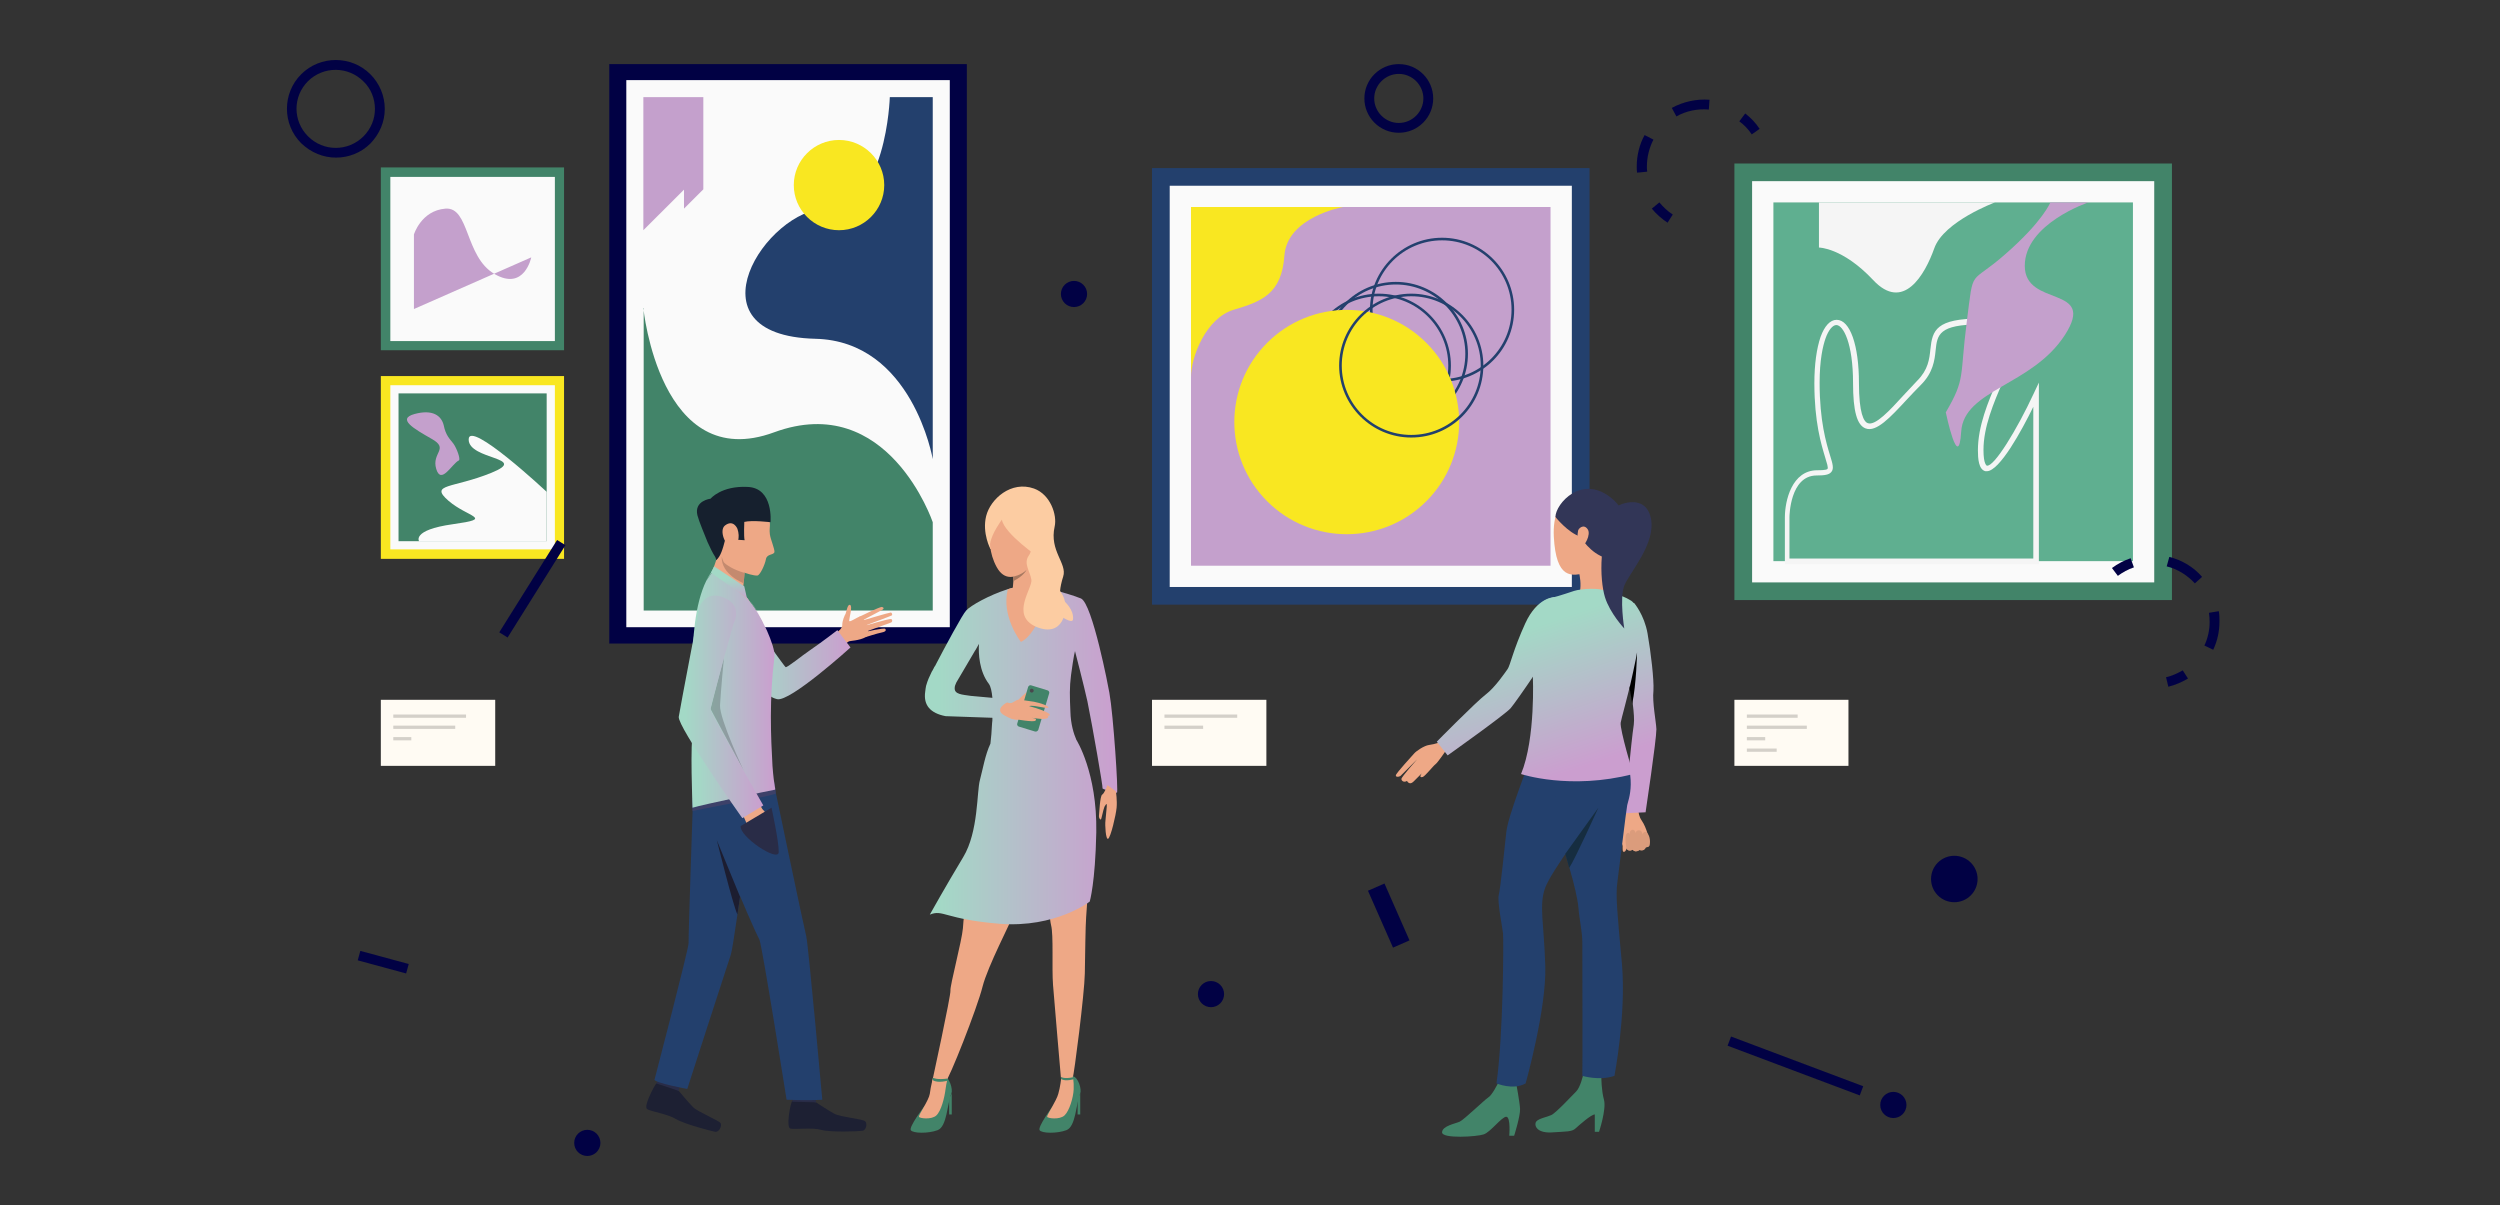 <svg width="280" height="135" viewBox="0 0 280 135" fill="none" xmlns="http://www.w3.org/2000/svg">
<rect x="0" y="0" width="280" height="135" fill="#333333" stroke="none"/>
<path d="M156.665 14.87C154.536 14.87 152.811 13.148 152.811 11.024C152.811 8.9 154.536 7.179 156.665 7.179C158.794 7.179 160.519 8.9 160.519 11.024C160.519 13.148 158.794 14.87 156.665 14.87ZM156.665 8.277C155.16 8.277 153.912 9.523 153.912 11.024C153.912 12.526 155.16 13.771 156.665 13.771C158.17 13.771 159.418 12.526 159.418 11.024C159.418 9.523 158.17 8.277 156.665 8.277Z" fill="#010144"/>
<path d="M186.765 24.942C186.104 24.502 185.517 23.989 185.003 23.367L185.847 22.671C186.287 23.184 186.765 23.66 187.352 24.026L186.765 24.942Z" fill="#010144"/>
<path d="M183.351 19.338C183.314 19.118 183.314 18.862 183.314 18.642C183.314 17.433 183.608 16.188 184.195 15.126L185.186 15.639C184.709 16.555 184.452 17.617 184.452 18.642C184.452 18.825 184.452 19.045 184.489 19.228L183.351 19.338ZM187.756 13.039L187.242 12.086C188.527 11.39 189.995 11.061 191.463 11.171L191.39 12.269C190.142 12.159 188.857 12.416 187.756 13.039Z" fill="#010144"/>
<path d="M196.198 15.053C195.831 14.504 195.354 13.991 194.803 13.588L195.464 12.709C196.088 13.185 196.639 13.771 197.079 14.43L196.198 15.053Z" fill="#010144"/>
<path d="M40.357 106.499L40.066 107.559L45.486 109.028L45.777 107.969L40.357 106.499Z" fill="#010144"/>
<path d="M193.877 116.091L193.489 117.119L208.292 122.687L208.68 121.659L193.877 116.091Z" fill="#010144"/>
<path d="M218.883 101.049C220.322 101.049 221.489 99.884 221.489 98.448C221.489 97.012 220.322 95.848 218.883 95.848C217.444 95.848 216.277 97.012 216.277 98.448C216.277 99.884 217.444 101.049 218.883 101.049Z" fill="#010144"/>
<path d="M135.632 112.805C136.443 112.805 137.1 112.149 137.1 111.34C137.1 110.531 136.443 109.875 135.632 109.875C134.821 109.875 134.164 110.531 134.164 111.34C134.164 112.149 134.821 112.805 135.632 112.805Z" fill="#010144"/>
<path d="M212.056 125.221C212.867 125.221 213.524 124.565 213.524 123.756C213.524 122.947 212.867 122.291 212.056 122.291C211.245 122.291 210.587 122.947 210.587 123.756C210.587 124.565 211.245 125.221 212.056 125.221Z" fill="#010144"/>
<path d="M120.288 34.391C121.099 34.391 121.757 33.735 121.757 32.926C121.757 32.117 121.099 31.461 120.288 31.461C119.478 31.461 118.82 32.117 118.82 32.926C118.82 33.735 119.478 34.391 120.288 34.391Z" fill="#010144"/>
<path d="M65.779 129.47C66.59 129.47 67.247 128.814 67.247 128.005C67.247 127.196 66.59 126.54 65.779 126.54C64.968 126.54 64.31 127.196 64.31 128.005C64.31 128.814 64.968 129.47 65.779 129.47Z" fill="#010144"/>
<path d="M155.061 98.953L153.212 99.763L156.016 106.134L157.864 105.324L155.061 98.953Z" fill="#010144"/>
<path d="M103.44 124.012C103.44 124.012 101.788 126.21 102.008 126.576C102.229 126.942 103.954 126.979 105.018 126.576C106.083 126.173 106.083 123.573 106.56 122.474C106.744 121.998 106.34 120.643 105.716 120.533C105.129 120.423 104.468 120.716 104.468 120.716C104.468 120.716 105.129 122.291 103.44 124.012Z" fill="#428469"/>
<path d="M108.285 7.179H68.238V72.078H108.285V7.179Z" fill="#010144"/>
<path d="M106.377 8.973H70.147V70.247H106.377V8.973Z" fill="#FAFAFA"/>
<path d="M63.173 18.752H42.653V39.225H63.173V18.752Z" fill="#428469"/>
<path d="M62.145 19.814H43.718V38.2H62.145V19.814Z" fill="#FAFAFA"/>
<path d="M63.173 42.119H42.653V62.592H63.173V42.119Z" fill="#F9E721"/>
<path d="M62.145 43.144H43.718V61.53H62.145V43.144Z" fill="#FAFAFA"/>
<path d="M61.227 20.73H44.636V37.284H61.227V20.73Z" fill="#FAFAFA"/>
<path d="M61.227 44.06H44.636V60.614H61.227V44.06Z" fill="#428469"/>
<path d="M104.431 10.878H72.056V68.379H104.431V10.878Z" fill="#FAFAFA"/>
<path d="M61.227 55.084C61.227 55.084 52.491 46.917 52.491 49.224C52.491 51.532 59.355 51.202 55.024 52.96C50.692 54.718 48.049 54.169 50.215 56.073C52.417 57.977 55.427 58.051 50.729 58.71C46.031 59.369 46.948 60.651 46.948 60.651H61.227V55.084Z" fill="#FAFAFA"/>
<path d="M51.39 51.568C50.619 51.934 49.407 54.352 48.857 52.52C48.306 50.689 50.362 50.286 48.343 49.151C46.361 48.016 44.415 46.917 46.434 46.367C48.453 45.818 49.444 46.55 49.701 47.649C49.921 48.748 50.362 49.151 50.766 49.664C51.169 50.213 51.61 51.458 51.39 51.568Z" fill="#C4A0CC"/>
<path d="M59.502 28.824C59.502 28.824 58.731 32.633 55.391 30.692C52.05 28.751 52.601 23.147 49.885 23.367C47.168 23.587 46.361 26.26 46.361 26.26V34.611L59.502 28.824Z" fill="#C4A0CC"/>
<path d="M72.056 34.501C72.056 34.501 73.891 53.143 86.702 48.418C99.476 43.73 104.468 58.49 104.468 58.49V68.379H72.092V34.501H72.056Z" fill="#428469"/>
<path d="M104.468 51.422C104.468 51.422 102.192 38.2 91.327 37.944C76.644 37.577 85.857 23.367 92.575 23.367C99.292 23.367 99.659 10.878 99.659 10.878H104.468V51.422Z" fill="#23406D"/>
<path d="M99.035 20.73C99.035 23.513 96.759 25.784 93.97 25.784C91.18 25.784 88.904 23.513 88.904 20.73C88.904 17.946 91.18 15.675 93.97 15.675C96.759 15.675 99.035 17.946 99.035 20.73Z" fill="#F9E721"/>
<path d="M72.056 10.878V25.784L76.607 21.242V23.367L78.773 21.206V10.878H72.056Z" fill="#C4A0CC"/>
<path d="M110.708 84.714C110.708 84.714 109.497 91.306 109.166 92.954C108.836 94.603 107.918 102.587 107.845 103.979C107.735 105.334 106.377 110.461 106.45 110.937C106.523 111.413 104.394 121.192 104.394 121.192C104.394 121.192 105.129 121.778 105.863 121.229C106.266 120.973 109.46 112.878 110.047 110.498C110.635 108.19 113.204 103.319 113.461 102.514C113.681 101.744 115.15 92.039 115.517 91.599C115.92 91.16 116.508 91.856 116.728 92.844C116.948 93.833 117.425 102.514 117.719 103.612C118.013 104.711 117.792 108.447 117.939 110.315C118.086 112.183 118.82 120.68 118.82 120.68C118.82 120.68 120.032 120.899 120.142 120.716C120.288 120.496 121.463 111.267 121.5 109.033C121.537 106.799 121.573 103.722 121.647 102.733C122.234 93.467 123.372 92.258 121.39 85.593C116.581 69.368 110.708 84.714 110.708 84.714Z" fill="#EEA886"/>
<path d="M124.253 77.609C124.179 77.132 122.344 67.537 121.059 67.024C119.114 66.255 116.618 65.779 116.618 65.779C116.618 65.779 114.893 65.339 112.837 65.998C110.781 66.658 108.689 67.83 108.212 68.379C107.808 68.782 105.826 72.481 104.872 74.312C104.798 74.422 104.762 74.569 104.688 74.642C104.688 74.642 104.688 74.678 104.651 74.678C104.615 74.788 104.541 74.898 104.505 74.972C104.468 75.081 104.394 75.155 104.358 75.228C104.101 75.741 103.881 76.253 103.77 76.656C103.734 76.766 103.697 76.876 103.697 76.949C103.697 77.022 103.66 77.096 103.66 77.169C103.66 77.279 103.624 77.389 103.624 77.462C103.403 79 104.211 79.879 105.899 80.209L111.149 80.392C111.149 80.612 111.149 80.795 111.112 81.015C111.075 81.857 111.002 82.663 110.928 83.285C110.341 84.531 110.084 86.106 109.754 87.351C109.387 88.633 109.607 93.138 107.882 95.994C105.936 99.217 104.137 102.44 104.137 102.44C105.642 101.818 105.789 102.953 111.993 103.466C118.233 103.942 122.05 100.975 122.05 100.975C122.05 100.975 122.674 98.888 122.785 93.211C122.895 86.508 120.545 82.846 120.545 82.846C120.252 82.15 119.921 81.124 119.885 79.696C119.811 78.048 119.775 76.986 119.958 75.594C120.252 73.397 120.399 72.921 120.399 72.921C120.399 72.921 121.39 76.73 121.793 78.561C122.381 81.454 123.555 88.23 123.482 88.266C123.335 88.376 124.987 88.816 125.097 88.779C125.281 88.852 124.693 80.026 124.253 77.609ZM108.726 77.938C107.808 77.792 106.854 77.792 106.927 77.022C106.927 76.876 107.001 76.656 107.111 76.436C107.258 76.144 108.322 74.422 109.093 73.067C109.166 72.957 109.203 72.847 109.276 72.774C109.497 72.371 109.644 72.115 109.644 72.115C109.57 73.213 109.68 75.191 110.745 76.583C110.965 76.876 111.075 77.425 111.149 78.158L108.726 77.938Z" fill="url(#paint0_linear)"/>
<path d="M55.464 78.378H42.653V85.776H55.464V78.378Z" fill="#FFFBF3"/>
<path d="M52.197 80.026H44.048V80.392H52.197V80.026Z" fill="#D4D0C9"/>
<path d="M50.986 81.271H44.048V81.637H50.986V81.271Z" fill="#D4D0C9"/>
<path d="M46.067 82.553H44.048V82.919H46.067V82.553Z" fill="#D4D0C9"/>
<path d="M141.835 78.378H129.025V85.776H141.835V78.378Z" fill="#FFFBF3"/>
<path d="M138.568 80.026H130.419V80.392H138.568V80.026Z" fill="#D4D0C9"/>
<path d="M134.751 81.271H130.419V81.637H134.751V81.271Z" fill="#D4D0C9"/>
<path d="M207.027 78.378H194.253V85.776H207.027V78.378Z" fill="#FFFBF3"/>
<path d="M201.337 80.026H195.648V80.392H201.337V80.026Z" fill="#D4D0C9"/>
<path d="M202.365 81.271H195.648V81.637H202.365V81.271Z" fill="#D4D0C9"/>
<path d="M197.703 82.553H195.648V82.919H197.703V82.553Z" fill="#D4D0C9"/>
<path d="M198.988 83.835H195.648V84.201H198.988V83.835Z" fill="#D4D0C9"/>
<path d="M243.257 18.312H194.253V67.207H243.257V18.312Z" fill="#428469"/>
<path d="M241.274 20.29H196.235V65.229H241.274V20.29Z" fill="#FAFAFA"/>
<path d="M238.889 22.671H198.621V62.849H238.889V22.671Z" fill="#5FAF90"/>
<path d="M228.354 63.178H199.906V57.941C199.906 56.11 200.677 52.667 203.54 52.667C203.797 52.667 204.568 52.667 204.678 52.52C204.788 52.374 204.604 51.861 204.421 51.239C203.98 49.773 203.209 47.283 203.209 42.925C203.209 40.8 203.466 39.006 203.907 37.724C204.347 36.515 204.971 35.819 205.705 35.819C207.21 35.819 208.202 38.676 208.202 42.888C208.202 46.294 208.752 47.246 209.193 47.393C210.037 47.722 211.689 45.928 213.157 44.316C213.671 43.767 214.221 43.181 214.735 42.632C215.947 41.423 216.094 40.214 216.204 39.116C216.424 36.991 216.828 35.673 221.857 35.673C223.692 35.673 224.866 36.076 225.38 36.881C226.261 38.2 225.38 40.214 224.279 42.815C223.288 45.159 222.15 47.796 222.15 50.396C222.15 52.044 222.517 52.117 222.517 52.154C223.325 52.337 225.894 48.125 227.766 44.097L228.354 42.851V63.178ZM200.493 62.556H227.73V45.562C226.445 48.199 223.949 52.777 222.517 52.777C222.481 52.777 222.407 52.777 222.37 52.777C221.6 52.594 221.526 51.348 221.526 50.433C221.526 47.722 222.664 45.012 223.692 42.632C224.683 40.324 225.527 38.31 224.83 37.248C224.426 36.625 223.435 36.332 221.82 36.332C217.121 36.332 216.974 37.504 216.791 39.225C216.681 40.361 216.497 41.753 215.139 43.108C214.625 43.62 214.075 44.206 213.561 44.756C211.725 46.734 210.147 48.455 208.936 47.979C207.981 47.613 207.541 46.038 207.541 42.888C207.541 38.42 206.44 36.405 205.669 36.405C205.265 36.405 204.788 36.955 204.457 37.907C204.164 38.749 203.797 40.288 203.797 42.888C203.797 47.136 204.531 49.59 204.971 51.019C205.265 51.971 205.412 52.484 205.118 52.85C204.861 53.18 204.347 53.253 203.466 53.253C200.456 53.253 200.42 57.868 200.42 57.904V62.556H200.493Z" fill="#F5F5F5"/>
<path d="M217.929 46.184C220.168 42.339 219.471 42.339 220.278 36.039C221.086 29.74 220.498 32.084 224.646 28.421C228.831 24.759 229.638 22.671 229.638 22.671H233.896C233.896 22.671 226.775 25.052 226.775 29.776C226.775 34.501 234.924 31.864 231.254 37.541C227.583 43.218 219.948 43.62 219.654 48.345C219.361 53.07 217.929 46.184 217.929 46.184Z" fill="#C4A0CC"/>
<path d="M223.435 22.671C223.435 22.671 217.708 24.795 216.644 27.798C215.579 30.802 213.157 34.977 209.78 31.351C206.366 27.725 203.723 27.725 203.723 27.725V22.671H223.435Z" fill="#F5F5F5"/>
<path d="M178.028 18.825H129.025V67.72H178.028V18.825Z" fill="#23406D"/>
<path d="M176.046 20.803H131.007V65.742H176.046V20.803Z" fill="#FAFAFA"/>
<path d="M173.66 23.184H133.393V63.361H173.66V23.184Z" fill="#C4A0CC"/>
<path d="M161.51 42.742C157.069 42.742 153.435 39.116 153.435 34.684C153.435 30.252 157.069 26.626 161.51 26.626C165.952 26.626 169.586 30.252 169.586 34.684C169.586 39.152 165.952 42.742 161.51 42.742ZM161.51 26.919C157.216 26.919 153.728 30.399 153.728 34.684C153.728 38.969 157.216 42.449 161.51 42.449C165.805 42.449 169.292 38.969 169.292 34.684C169.292 30.399 165.805 26.919 161.51 26.919Z" fill="#23406D"/>
<path d="M156.335 47.686C151.893 47.686 148.259 44.06 148.259 39.628C148.259 35.197 151.893 31.571 156.335 31.571C160.776 31.571 164.41 35.197 164.41 39.628C164.41 44.06 160.776 47.686 156.335 47.686ZM156.335 31.864C152.04 31.864 148.553 35.343 148.553 39.628C148.553 43.913 152.04 47.393 156.335 47.393C160.629 47.393 164.116 43.913 164.116 39.628C164.116 35.343 160.593 31.864 156.335 31.864Z" fill="#23406D"/>
<path d="M154.426 49.004C149.984 49.004 146.35 45.379 146.35 40.947C146.35 36.515 149.984 32.889 154.426 32.889C158.867 32.889 162.501 36.515 162.501 40.947C162.501 45.379 158.904 49.004 154.426 49.004ZM154.426 33.182C150.131 33.182 146.644 36.662 146.644 40.947C146.644 45.232 150.131 48.711 154.426 48.711C158.721 48.711 162.208 45.232 162.208 40.947C162.208 36.662 158.721 33.182 154.426 33.182Z" fill="#23406D"/>
<path d="M151.489 51.715C147.048 51.715 143.414 48.089 143.414 43.657C143.414 39.225 147.048 35.6 151.489 35.6C155.931 35.6 159.565 39.225 159.565 43.657C159.565 48.089 155.931 51.715 151.489 51.715ZM151.489 35.856C147.195 35.856 143.707 39.335 143.707 43.62C143.707 47.906 147.195 51.385 151.489 51.385C155.784 51.385 159.271 47.906 159.271 43.62C159.271 39.372 155.784 35.856 151.489 35.856Z" fill="#C9DFDD"/>
<path d="M159.737 56.151C164.654 51.245 164.654 43.291 159.737 38.386C154.82 33.48 146.848 33.48 141.932 38.386C137.015 43.291 137.015 51.245 141.932 56.151C146.848 61.057 154.82 61.057 159.737 56.151Z" fill="#F9E721"/>
<path d="M158.06 49.004C153.618 49.004 149.984 45.379 149.984 40.947C149.984 36.515 153.618 32.889 158.06 32.889C162.501 32.889 166.135 36.515 166.135 40.947C166.135 45.379 162.538 49.004 158.06 49.004ZM158.06 33.182C153.765 33.182 150.278 36.662 150.278 40.947C150.278 45.232 153.765 48.711 158.06 48.711C162.355 48.711 165.842 45.232 165.842 40.947C165.842 36.662 162.355 33.182 158.06 33.182Z" fill="#23406D"/>
<path d="M150.425 23.184C150.425 23.184 144.185 24.282 143.854 28.604C143.561 32.926 141.285 33.768 138.201 34.684C135.081 35.6 133.393 39.958 133.393 42.229V23.184H150.425Z" fill="#F9E721"/>
<path d="M124.033 87.937C124.033 87.937 123.702 88.852 123.445 88.999C123.188 89.145 123.115 91.16 123.078 91.416C123.078 91.636 123.225 91.819 123.298 91.782C123.372 91.746 123.555 90.684 123.702 90.354C123.849 90.098 123.923 89.988 123.959 90.098C123.996 90.207 123.849 91.306 123.812 91.892C123.739 92.405 123.849 94.09 124.106 93.943C124.4 93.797 124.987 91.27 125.06 90.464C125.134 89.658 124.987 88.633 124.987 88.633L124.033 87.937Z" fill="#EEA886"/>
<path d="M110.928 61.493C110.928 61.493 109.974 59.699 110.451 57.794C110.928 55.89 113.241 53.802 115.81 54.718C117.646 55.377 118.416 57.684 118.123 58.966C117.499 61.713 119.554 63.105 119.077 64.57C118.673 65.852 118.6 66.841 118.93 67.097C119.261 67.353 120.288 68.269 120.178 69.368C120.068 70.467 115.113 66.181 115.113 66.181C115.113 66.181 112.433 60.798 110.928 61.493Z" fill="#FCCCA2"/>
<path d="M104.505 120.716C104.505 120.716 104.248 121.595 104.137 122.511C104.027 123.243 102.853 124.891 102.926 125.075C102.963 125.258 104.321 125.441 104.872 124.928C105.422 124.415 105.789 122.914 105.899 121.998C106.01 121.156 106.156 120.753 106.156 120.753C106.156 120.753 105.018 120.167 104.505 120.716Z" fill="#EEA886"/>
<path d="M106.597 122.474V124.818H106.303V123.024L106.597 122.474Z" fill="#428469"/>
<path d="M117.792 124.049C117.792 124.049 116.214 126.21 116.434 126.576C116.654 126.943 118.38 126.979 119.444 126.576C120.509 126.173 120.509 123.573 120.986 122.474C121.169 121.998 120.766 120.643 120.142 120.533C119.554 120.423 118.82 120.753 118.82 120.753C118.82 120.753 119.481 122.328 117.792 124.049Z" fill="#428469"/>
<path d="M118.857 120.753C118.857 120.753 118.747 121.778 118.527 122.511C118.343 123.243 117.242 124.891 117.278 125.075C117.315 125.258 118.673 125.441 119.224 124.928C119.775 124.415 120.215 122.914 120.252 121.998C120.288 121.082 120.142 120.496 120.142 120.496C120.142 120.496 119.371 120.203 118.857 120.753Z" fill="#EEA886"/>
<path d="M120.986 122.474V124.818H120.692V123.024L120.986 122.474Z" fill="#428469"/>
<path d="M117.535 65.998C117.535 65.998 116.398 70.943 114.342 71.895C114.342 71.895 112.103 69.038 112.874 65.998C112.874 65.998 115.26 65.083 117.535 65.998Z" fill="#EEA886"/>
<path d="M114.672 67.463C113.02 67.17 113.388 66.255 113.388 66.255C113.388 66.255 113.461 65.742 113.498 65.083C113.498 64.9 113.498 64.753 113.498 64.57C113.498 64.314 113.498 64.021 113.461 63.764C113.314 62.666 116.471 63.325 116.471 63.325C116.471 63.325 116.287 65.559 116.728 66.218C117.132 66.877 116.324 67.793 114.672 67.463Z" fill="#EEA886"/>
<path d="M111.626 57.025C111.626 57.025 109.9 60.358 111.626 63.508C113.351 66.658 116.691 62.153 116.911 61.603C117.132 61.091 118.27 58.087 115.994 57.172C113.681 56.256 112.103 56.11 111.626 57.025Z" fill="#EEA886"/>
<path d="M114.048 78.378C114.048 78.378 114.966 77.462 115.076 77.499C115.223 77.535 114.709 78.524 114.709 78.524L114.048 78.378Z" fill="#EEA886"/>
<path d="M112.213 58.197C112.213 58.197 111.038 59.772 110.892 60.907C110.892 60.907 110.414 58.747 111.773 56.622C113.094 54.535 116.508 56.513 116.985 57.355C117.425 58.197 118.784 58.93 116.544 62.519C116.471 62.556 112.433 59.736 112.213 58.197Z" fill="#FCCCA2"/>
<path d="M114.966 63.837C114.966 63.837 114.672 64.497 113.498 65.083C113.498 64.9 113.498 64.753 113.498 64.57C113.498 64.57 114.305 64.46 114.966 63.837Z" fill="#A77860"/>
<path d="M115.186 60.322C115.186 60.322 115.847 61.347 115.223 62.226C114.599 63.105 115.37 63.984 115.517 64.936C115.663 65.888 113.094 68.928 116.067 70.21C119.077 71.456 119.628 68.379 119.187 67.061C118.747 65.815 117.829 65.596 117.756 63.984C117.719 62.336 117.205 59.809 115.186 60.322Z" fill="#FCCCA2"/>
<path d="M115.92 81.93L114.122 81.381C113.975 81.344 113.865 81.161 113.938 81.015L115.149 76.949C115.186 76.803 115.37 76.693 115.517 76.766L117.315 77.316C117.462 77.352 117.572 77.535 117.499 77.682L116.287 81.747C116.214 81.894 116.067 81.967 115.92 81.93Z" fill="#428469"/>
<path d="M112.8 78.671C112.8 78.671 113.02 78.781 113.241 78.744C113.608 78.671 113.901 78.195 114.342 78.451C114.782 78.707 114.379 80.246 114.122 80.502C113.901 80.722 113.167 80.575 112.286 79.989C111.442 79.33 112.8 78.671 112.8 78.671Z" fill="#EEA886"/>
<path d="M114.195 78.378C114.195 78.378 114.966 78.451 115.81 78.597C116.544 78.744 117.389 79.037 117.425 79.22C117.462 79.403 116.655 79.183 115.884 79.073C115.186 79 115.296 79.11 115.296 79.11C115.296 79.11 115.26 79.073 115.994 79.293C116.801 79.55 117.572 79.879 117.572 80.062C117.572 80.136 117.536 80.209 117.242 80.136C117.425 80.209 117.425 80.246 117.389 80.319C117.279 80.685 116.067 80.465 115.553 80.392C115.92 80.465 116.177 80.538 115.957 80.722C115.7 80.905 113.975 80.575 113.351 80.502C112.764 80.392 114.195 78.378 114.195 78.378Z" fill="#EEA886"/>
<path d="M118.857 120.643C118.857 120.643 119.261 120.863 120.215 120.643L120.288 120.863C120.288 120.863 119.371 121.156 118.857 120.863C118.857 120.863 118.783 120.789 118.857 120.643Z" fill="#428469"/>
<path d="M104.505 120.716C104.505 120.716 104.945 120.973 106.156 120.789L106.23 121.009C106.23 121.009 105.055 121.375 104.468 120.973C104.431 120.973 104.431 120.899 104.505 120.716Z" fill="#428469"/>
<path d="M115.553 77.572C115.675 77.572 115.773 77.474 115.773 77.352C115.773 77.231 115.675 77.132 115.553 77.132C115.432 77.132 115.333 77.231 115.333 77.352C115.333 77.474 115.432 77.572 115.553 77.572Z" fill="#48484D"/>
<path d="M161.474 83.066C161.474 83.066 160.703 83.359 160.079 83.432C159.491 83.505 158.61 84.128 158.39 84.384C158.17 84.641 156.335 86.618 156.335 86.838C156.298 87.094 156.812 87.021 156.959 86.801C157.142 86.618 158.721 85.043 158.721 85.043C158.721 85.043 156.959 87.021 156.959 87.241C156.959 87.461 157.252 87.68 157.583 87.461C157.583 87.461 157.84 88.01 158.317 87.534L159.234 86.618C159.234 86.618 158.831 87.168 159.345 87.021C159.602 86.948 160.519 85.776 160.776 85.593C161.033 85.41 162.024 83.945 162.024 83.945L161.474 83.066Z" fill="#EEA886"/>
<path d="M167.787 121.302C167.787 121.302 167.126 122.657 166.686 122.914C166.282 123.17 163.97 125.404 163.492 125.624C163.015 125.844 161.51 126.1 161.51 126.833C161.547 127.565 165.438 127.309 166.172 127.052C166.943 126.796 168.191 125.075 168.705 125.075C169.219 125.111 169.035 127.199 169.035 127.199H169.586C169.586 127.199 170.283 125.001 170.246 124.196C170.21 123.426 169.806 121.302 169.806 121.302H167.787Z" fill="#428469"/>
<path d="M177.294 120.46C177.294 120.46 177 121.778 176.523 122.254C176.046 122.731 174.211 124.708 173.734 124.891C173.256 125.111 172.375 125.258 172.082 125.587C171.788 125.917 171.972 126.906 173.734 126.833C175.496 126.723 176.046 126.759 176.45 126.393C176.854 126.027 178.212 124.818 178.616 124.818V126.759H179.093C179.093 126.759 179.937 124.232 179.643 123.17C179.35 122.108 179.35 120.643 179.35 120.643L177.294 120.46Z" fill="#428469"/>
<path d="M176.597 63.252C176.597 63.252 177.404 65.302 176.78 66.877C176.78 66.877 179.68 66.694 179.827 66.365C179.937 66.035 179.717 62.959 180.121 62.08C180.488 61.164 176.597 63.252 176.597 63.252Z" fill="#EEA886"/>
<path d="M181.883 90.684C181.883 90.684 181.699 91.123 181.736 91.453C181.773 91.709 181.626 92.149 181.552 92.368C181.479 92.588 181.369 93.614 181.405 93.87C181.405 93.98 181.736 94.566 181.736 94.786C181.736 95.005 181.699 95.445 181.883 95.408C182.066 95.408 182.213 95.005 182.213 95.005C182.213 95.005 182.213 95.189 182.397 95.225C182.727 95.298 182.837 95.152 182.837 95.152C182.837 95.152 182.984 95.335 183.131 95.335C183.461 95.335 183.571 95.189 183.571 95.189C183.571 95.189 183.718 95.262 183.938 95.225C184.195 95.152 184.269 94.895 184.269 94.895C184.269 94.895 184.636 94.895 184.672 94.712C184.746 94.529 184.709 94.346 184.709 94.2C184.709 94.053 184.452 92.735 183.865 91.892C183.278 91.05 183.571 89.951 183.571 89.951L181.883 90.684Z" fill="#EEA886"/>
<path d="M182.14 94.895C182.14 94.895 181.919 93.724 182.176 93.394C182.433 93.064 182.543 93.504 182.543 93.504C182.543 93.504 182.433 93.101 182.764 92.954C183.094 92.808 183.204 93.321 183.204 93.321C183.204 93.321 183.204 92.991 183.571 92.991C183.938 92.991 183.938 93.43 183.938 93.43C183.938 93.43 184.195 92.954 184.489 93.284C184.966 93.87 184.746 94.712 184.746 94.712C184.746 94.712 184.672 94.895 184.342 94.895C184.342 94.895 184.195 95.408 183.645 95.189C183.645 95.189 183.167 95.591 182.91 95.152C182.837 95.152 182.323 95.555 182.14 94.895Z" fill="#DB9C7C"/>
<path d="M176.303 66.181C176.303 66.181 174.578 66.767 173.807 66.951C173.036 67.134 171.384 67.866 171.531 70.686C171.678 73.507 172.155 75.96 172.339 77.169C172.522 78.378 172.412 81.454 172.118 82.956C172.118 82.956 176.266 83.981 181.112 82.956C181.112 82.956 180.267 80.392 180.267 79.733C180.304 79.073 183.131 73.616 183.277 72.774C183.424 71.932 183.975 68.123 182.69 67.28C181.369 66.438 180.341 66.548 179.753 66.181C179.203 65.815 177.111 65.925 176.303 66.181Z" fill="url(#paint1_linear)"/>
<path d="M174.101 66.877C174.101 66.877 172.192 66.841 170.834 69.807C169.476 72.774 169.145 74.532 168.852 74.935C168.558 75.338 167.457 76.986 166.392 77.792C165.328 78.597 160.923 83.066 160.923 83.066L162.134 84.604C162.134 84.604 168.484 80.099 169.182 79.33C169.843 78.561 173.88 72.701 174.101 71.822C174.321 70.943 176.193 67.793 174.101 66.877Z" fill="url(#paint2_linear)"/>
<path d="M185.517 81.674C185.517 82.882 184.305 90.977 184.305 90.977L181.956 91.087C181.956 91.087 182.69 83.029 182.984 81.161C183.057 80.612 182.984 79.769 182.874 78.854C182.8 78.268 182.69 77.645 182.58 77.059C182.25 75.411 181.883 73.983 181.883 73.983C181.883 73.983 179.754 67.061 183.021 67.537C183.021 67.537 184.158 68.855 184.525 70.943C184.893 73.03 185.26 76.144 185.186 77.352C185.039 78.634 185.48 80.795 185.517 81.674Z" fill="url(#paint3_linear)"/>
<path d="M172.082 82.956C172.082 82.956 171.348 84.714 171.274 85.19C171.201 85.629 168.852 91.489 168.705 93.211C168.521 94.932 168.044 99.547 167.861 100.243C167.677 100.902 168.264 103.869 168.338 104.528C168.411 105.187 168.375 115.992 167.604 121.339C167.604 121.339 169.476 122.145 170.871 121.339C170.871 121.339 173.22 112.988 173.073 108.19C172.926 103.393 172.339 101.342 173.073 99.4C173.807 97.459 178.212 91.636 178.653 91.013C179.093 90.391 181.883 86.984 179.24 83.285C176.597 79.586 172.082 82.956 172.082 82.956Z" fill="#23406D"/>
<path d="M181.149 98.778C180.928 100.316 181.149 102.367 181.662 108.007C182.14 113.648 180.818 120.496 180.818 120.496C179.13 121.082 177.221 120.496 177.221 120.496C177.258 120.094 177.221 106.725 177.221 105.553C177.221 104.345 176.891 103.026 176.78 101.635C176.707 100.719 176.303 98.998 175.789 97.24C175.643 96.727 175.496 96.177 175.349 95.665C175.275 95.372 175.202 95.079 175.092 94.822C174.394 92.442 173.477 83.249 173.477 83.249C173.477 83.249 178.616 79.11 181.112 82.992C183.608 86.875 182.323 89.695 182.25 90.171C182.14 90.647 181.369 97.203 181.149 98.778Z" fill="#23406D"/>
<path d="M171.678 75.741C171.678 75.741 172.009 82.699 170.357 86.692C170.357 86.692 175.826 88.523 182.91 86.692C182.91 86.692 181.405 81.71 181.516 80.941C181.626 80.172 184.269 71.419 183.461 69.331C182.654 67.28 172.522 69.221 171.678 75.741Z" fill="url(#paint4_linear)"/>
<path d="M178.212 55.194C176.964 55.047 173.807 55.304 174.027 60.102C174.284 64.9 176.009 64.607 177.771 64.094C179.533 63.581 181.589 59.882 181.589 58.893C181.589 57.904 181.736 55.597 178.212 55.194Z" fill="#EEA886"/>
<path d="M174.211 57.904C174.211 57.904 175.606 59.662 177.001 60.102C177.001 60.102 178.065 62.006 179.937 62.519C179.937 62.519 183.938 58.71 180.561 55.853C177.184 52.996 174.211 56.439 174.211 57.904Z" fill="#323657"/>
<path d="M176.744 59.443C176.78 59.186 177.368 58.637 177.808 59.259C178.249 59.845 177.441 61.237 177.111 61.237C176.817 61.237 176.56 60.431 176.744 59.443Z" fill="#EEA886"/>
<path d="M181.148 56.696C181.259 56.549 184.269 55.194 184.893 58.014C185.517 60.871 182.47 64.167 181.919 65.596C181.369 67.024 181.919 70.393 181.919 70.393C181.919 70.393 180.304 68.672 179.754 66.877C179.166 64.936 178.946 60.029 181.148 56.696Z" fill="#323657"/>
<path d="M179.019 90.464C178.983 90.537 176.413 96.214 175.752 97.203C175.606 96.69 175.459 96.141 175.312 95.628C175.312 95.628 178.946 90.574 179.019 90.464Z" fill="#162D40"/>
<path d="M183.351 73.067C183.351 73.067 183.277 76.656 182.8 78.854C182.727 78.268 182.617 77.645 182.507 77.059C182.543 76.986 183.277 73.616 183.351 73.067Z" fill="black"/>
<path d="M91.4 123.463C91.4 123.463 92.832 124.415 93.456 124.745C94.117 125.111 96.686 125.331 96.906 125.587C97.163 125.844 97.016 126.613 96.576 126.649C96.135 126.723 92.979 126.833 91.951 126.54C90.923 126.247 88.941 126.54 88.5 126.393C88.06 126.21 88.464 123.903 88.684 123.39C88.904 122.877 91.4 123.463 91.4 123.463Z" fill="#1D2033"/>
<path d="M88.941 122.767L88.721 123.39L91.4 123.463L91.29 122.621L88.941 122.767Z" fill="#292C47"/>
<path d="M76.02 122.181C76.02 122.181 77.121 123.5 77.635 124.012C78.149 124.525 80.572 125.514 80.719 125.807C80.865 126.137 80.535 126.833 80.094 126.759C79.654 126.686 76.607 125.88 75.69 125.331C74.772 124.745 72.79 124.489 72.459 124.196C72.092 123.903 73.157 121.815 73.487 121.375C73.818 120.899 76.02 122.181 76.02 122.181Z" fill="#1D2033"/>
<path d="M73.854 120.789L73.487 121.339L76.02 122.181L76.167 121.339L73.854 120.789Z" fill="#292C47"/>
<path d="M96.172 69.112C96.172 69.112 98.558 67.939 98.778 67.976C98.998 68.049 99.035 68.159 98.815 68.306C98.595 68.416 96.539 69.514 96.539 69.514C96.539 69.514 99.586 68.599 99.769 68.599C99.879 68.599 99.99 68.855 99.879 68.928C99.769 69.002 96.796 70.1 96.796 70.1C96.796 70.1 99.659 69.258 99.806 69.331C99.953 69.368 99.99 69.661 99.769 69.734C99.549 69.807 96.943 70.76 96.943 70.76C96.943 70.76 99.035 70.284 99.145 70.43C99.219 70.503 99.329 70.723 98.778 70.833C98.228 70.943 96.98 71.346 96.98 71.346L96.172 69.112Z" fill="#EEA886"/>
<path d="M93.603 70.906C93.603 70.906 94.373 70.467 94.337 69.954C94.337 69.514 94.594 68.928 94.704 68.745C94.814 68.489 94.924 67.61 95.218 67.756C95.511 67.903 95.108 69.221 95.108 69.514C95.071 69.807 96.099 69.038 96.392 69.038C96.686 69.038 97.714 70.87 96.98 71.346C96.209 71.785 95.144 71.749 95.034 71.858C94.924 71.968 94.484 72.188 94.484 72.188L93.603 70.906Z" fill="#EEA886"/>
<path d="M85.49 76.73C86.078 77.975 86.371 78.121 87.032 78.304C88.464 78.671 95.254 72.518 95.254 72.518L93.786 70.576C93.786 70.576 92.134 71.858 90.739 72.811C89.859 73.397 88.133 74.825 87.986 74.715C87.84 74.605 85.527 71.382 85.307 70.943C85.087 70.467 84.169 67.39 83.655 66.987C83.655 66.987 81.783 68.709 85.49 76.73Z" fill="url(#paint5_linear)"/>
<path d="M83.912 93.064C83.912 93.064 83.398 96.8 82.884 100.426C82.774 101.122 82.701 101.781 82.591 102.44C82.26 104.711 81.967 106.579 81.856 106.909C81.526 107.861 76.974 121.961 76.974 121.961C76.974 121.961 73.414 121.302 73.304 120.936C73.304 120.936 77.158 106.176 77.121 105.627C77.085 105.077 77.598 90.024 77.598 90.024C77.598 90.024 83.728 92.222 83.912 93.064Z" fill="#23406D"/>
<path d="M86.812 88.413C86.812 88.413 90.005 103.722 90.299 104.858C90.556 105.993 92.097 123.17 92.097 123.17C92.097 123.17 90.629 123.28 88.097 123.17C88.097 123.17 85.344 105.773 85.05 105.224C83.949 103.136 79.654 92.588 79.14 91.123C78.589 89.658 77.672 88.34 77.672 88.34C77.672 88.34 81.342 85.519 86.812 88.413Z" fill="#23406D"/>
<path d="M79.764 63.947C79.764 63.947 81.416 65.156 82.701 66.218L79.764 64.057L79.103 65.01C79.324 64.643 79.507 64.277 79.764 63.947Z" fill="url(#paint6_linear)"/>
<path d="M85.27 69.295C84.793 68.416 84.316 67.756 83.985 67.317C83.985 67.317 83.985 67.317 84.022 67.353C84.352 67.72 84.83 68.452 85.27 69.295Z" fill="url(#paint7_linear)"/>
<path d="M79.764 63.947C79.764 63.947 85.821 70.467 85.417 69.734C84.059 67.17 83.178 66.658 83.215 66.181C83.215 65.815 83.361 64.753 83.361 64.387C83.398 63.691 83.435 63.142 83.435 63.142C83.435 63.142 80.388 59.04 80.535 60.431C80.719 61.86 79.764 63.947 79.764 63.947Z" fill="#EEA886"/>
<path d="M85.344 56.146C85.344 56.146 86.188 58.051 86.225 58.527C86.261 58.966 86.151 59.333 86.225 59.845C86.298 60.395 86.775 61.493 86.738 61.823C86.665 62.189 85.894 62.006 85.784 62.629C85.674 63.252 85.123 64.424 84.83 64.46C84.096 64.533 81.232 63.435 81.049 62.849C80.865 62.263 79.764 58.966 79.434 58.344C79.103 57.721 84.353 54.169 84.866 55.157C85.344 56.146 85.344 56.146 85.344 56.146Z" fill="#EEA886"/>
<path d="M78.112 57.721C77.709 56.073 79.581 55.853 79.581 55.853C79.581 55.853 80.792 54.388 83.728 54.535C86.665 54.645 86.298 58.49 86.298 58.49C86.298 58.49 84.242 58.234 83.361 58.454C83.361 58.454 83.288 60.102 83.398 60.505L82.297 60.431C82.297 60.431 82.407 58.966 81.856 58.93C81.306 58.856 81.196 62.006 80.205 62.739C80.205 62.739 80.205 62.519 80.058 62.299C79.838 61.97 79.544 61.384 79.25 60.724C78.847 59.699 78.333 58.527 78.112 57.721Z" fill="#16202E"/>
<path d="M82.591 59.223C82.591 59.223 82.15 58.124 81.196 58.856C80.498 59.406 81.269 61.237 81.93 61.237C82.664 61.2 82.921 60.175 82.591 59.223Z" fill="#EEA886"/>
<path d="M80.829 62.336C80.829 62.336 80.975 62.922 81.159 63.068C81.306 63.215 82.077 63.801 83.398 64.167L83.288 65.339C83.288 65.302 80.755 64.387 80.829 62.336Z" fill="#C48A6F"/>
<path d="M86.885 88.889C86.885 88.889 86.812 87.864 86.702 87.57C86.702 87.57 81.269 88.962 77.525 89.512C77.525 89.512 77.488 90.134 77.562 90.83C77.562 90.793 85.784 89.292 86.885 88.889Z" fill="#3D4169"/>
<path d="M85.013 89.731C85.013 89.731 85.233 90.61 85.6 90.83C85.968 91.013 83.985 92.991 83.985 92.991C83.985 92.991 83.141 91.233 83.141 91.05C83.178 90.83 85.013 89.731 85.013 89.731Z" fill="#EEA987"/>
<path d="M86.408 90.464C86.408 90.464 87.252 94.273 87.216 95.445C87.179 96.617 82.774 93.687 82.958 92.515L86.408 90.464Z" fill="#292C47"/>
<path d="M86.775 88.45C86.151 88.559 78.773 90.098 77.562 90.464C77.562 90.464 77.268 82.992 77.635 81.857C78.002 80.795 76.534 70.284 79.103 65.046L79.764 64.094L82.701 66.255C83.251 66.694 83.728 67.097 83.985 67.39C84.316 67.793 84.793 68.489 85.27 69.368C85.38 69.588 85.49 69.807 85.6 70.027L85.821 70.467C85.857 70.503 85.857 70.576 85.894 70.613C86.408 71.785 86.812 72.957 86.738 73.543C86.151 78.304 86.335 82.516 86.518 85.776C86.702 88.266 86.922 88.413 86.775 88.45Z" fill="url(#paint8_linear)"/>
<path d="M83.618 66.877C83.618 66.877 83.765 67.024 83.985 67.353C83.692 67.061 83.215 66.658 82.701 66.218L83.618 66.877Z" fill="url(#paint9_linear)"/>
<path d="M79.984 63.435L83.361 65.669L83.655 66.987L79.617 64.13L79.984 63.435Z" fill="url(#paint10_linear)"/>
<path opacity="0.2" d="M81.085 73.616L79.581 79.403L83.288 86.289C83.288 86.289 80.572 80.502 80.645 79C80.719 77.499 81.085 73.616 81.085 73.616Z" fill="black"/>
<path d="M82.884 100.426C82.774 101.122 82.701 101.781 82.591 102.44C82.04 101.195 80.315 94.2 80.278 94.09L82.884 100.426Z" fill="#1C1D30"/>
<path d="M78.369 67.866C78.369 67.866 76.204 79.11 76.02 80.282C75.873 81.381 83.141 91.636 83.141 91.636L85.49 90.207C85.49 90.207 79.581 79.916 79.581 79.44C79.581 78.964 82.15 69.881 82.15 69.881C82.15 69.881 83.251 67.903 81.196 66.987C79.177 65.998 78.369 67.866 78.369 67.866Z" fill="url(#paint11_linear)"/>
<path d="M237.2 64.497L236.539 63.618C237.163 63.142 237.897 62.775 238.631 62.519L238.998 63.544C238.338 63.764 237.75 64.094 237.2 64.497Z" fill="#010144"/>
<path d="M247.882 72.774L246.891 72.298C247.294 71.456 247.478 70.54 247.478 69.624C247.478 69.295 247.441 68.965 247.404 68.635L248.506 68.452C248.579 68.819 248.579 69.221 248.579 69.588C248.579 70.723 248.359 71.749 247.882 72.774ZM245.826 65.339C244.982 64.424 243.881 63.728 242.669 63.435L242.963 62.373C244.394 62.739 245.679 63.508 246.634 64.607L245.826 65.339Z" fill="#010144"/>
<path d="M242.853 76.913L242.596 75.85C243.256 75.704 243.88 75.411 244.468 75.081L245.055 75.997C244.358 76.4 243.623 76.73 242.853 76.913Z" fill="#010144"/>
<path d="M37.624 17.653C36.23 17.653 34.835 17.104 33.734 16.042C31.605 13.918 31.605 10.438 33.734 8.314C35.863 6.19 39.35 6.19 41.479 8.314C42.507 9.339 43.094 10.731 43.094 12.196C43.094 13.661 42.507 15.016 41.479 16.078C40.414 17.14 39.019 17.653 37.624 17.653ZM34.504 9.083C32.779 10.804 32.779 13.551 34.504 15.273C36.23 16.994 38.983 16.994 40.708 15.273C41.552 14.43 41.993 13.332 41.993 12.196C41.993 11.061 41.552 9.925 40.708 9.12C38.983 7.398 36.23 7.398 34.504 9.083Z" fill="#010144"/>
<path d="M62.395 60.478L55.917 70.82L56.851 71.403L63.329 61.06L62.395 60.478Z" fill="#010144"/>
<defs>
<linearGradient id="paint0_linear" x1="103.58" y1="84.629" x2="125.109" y2="84.629" gradientUnits="userSpaceOnUse">
<stop offset="0.071" stop-color="#A3D9C6"/>
<stop offset="1" stop-color="#CB9ECF"/>
</linearGradient>
<linearGradient id="paint1_linear" x1="175.04" y1="67.768" x2="180.758" y2="84.743" gradientUnits="userSpaceOnUse">
<stop offset="0.071" stop-color="#A3D9C6"/>
<stop offset="1" stop-color="#CB9ECF"/>
</linearGradient>
<linearGradient id="paint2_linear" x1="166.343" y1="70.698" x2="172.061" y2="87.673" gradientUnits="userSpaceOnUse">
<stop offset="0.071" stop-color="#A3D9C6"/>
<stop offset="1" stop-color="#CB9ECF"/>
</linearGradient>
<linearGradient id="paint3_linear" x1="178.368" y1="66.647" x2="184.086" y2="83.622" gradientUnits="userSpaceOnUse">
<stop offset="0.071" stop-color="#A3D9C6"/>
<stop offset="1" stop-color="#CB9ECF"/>
</linearGradient>
<linearGradient id="paint4_linear" x1="173.621" y1="68.246" x2="179.339" y2="85.221" gradientUnits="userSpaceOnUse">
<stop offset="0.071" stop-color="#A3D9C6"/>
<stop offset="1" stop-color="#CB9ECF"/>
</linearGradient>
<linearGradient id="paint5_linear" x1="83.17" y1="72.651" x2="95.248" y2="72.651" gradientUnits="userSpaceOnUse">
<stop offset="0.071" stop-color="#A3D9C6"/>
<stop offset="1" stop-color="#CB9ECF"/>
</linearGradient>
<linearGradient id="paint6_linear" x1="79.118" y1="65.074" x2="82.711" y2="65.074" gradientUnits="userSpaceOnUse">
<stop offset="0.071" stop-color="#A3D9C6"/>
<stop offset="1" stop-color="#CB9ECF"/>
</linearGradient>
<linearGradient id="paint7_linear" x1="83.999" y1="68.321" x2="85.275" y2="68.321" gradientUnits="userSpaceOnUse">
<stop offset="0.071" stop-color="#A3D9C6"/>
<stop offset="1" stop-color="#CB9ECF"/>
</linearGradient>
<linearGradient id="paint8_linear" x1="77.461" y1="77.263" x2="86.829" y2="77.263" gradientUnits="userSpaceOnUse">
<stop offset="0.071" stop-color="#A3D9C6"/>
<stop offset="1" stop-color="#CB9ECF"/>
</linearGradient>
<linearGradient id="paint9_linear" x1="82.711" y1="66.772" x2="83.999" y2="66.772" gradientUnits="userSpaceOnUse">
<stop offset="0.071" stop-color="#A3D9C6"/>
<stop offset="1" stop-color="#CB9ECF"/>
</linearGradient>
<linearGradient id="paint10_linear" x1="81.492" y1="64.518" x2="81.912" y2="67.716" gradientUnits="userSpaceOnUse">
<stop offset="0.071" stop-color="#A3D9C6"/>
<stop offset="1" stop-color="#CB9ECF"/>
</linearGradient>
<linearGradient id="paint11_linear" x1="76.032" y1="79.122" x2="85.501" y2="79.122" gradientUnits="userSpaceOnUse">
<stop offset="0.071" stop-color="#A3D9C6"/>
<stop offset="1" stop-color="#CB9ECF"/>
</linearGradient>
</defs>
</svg>
